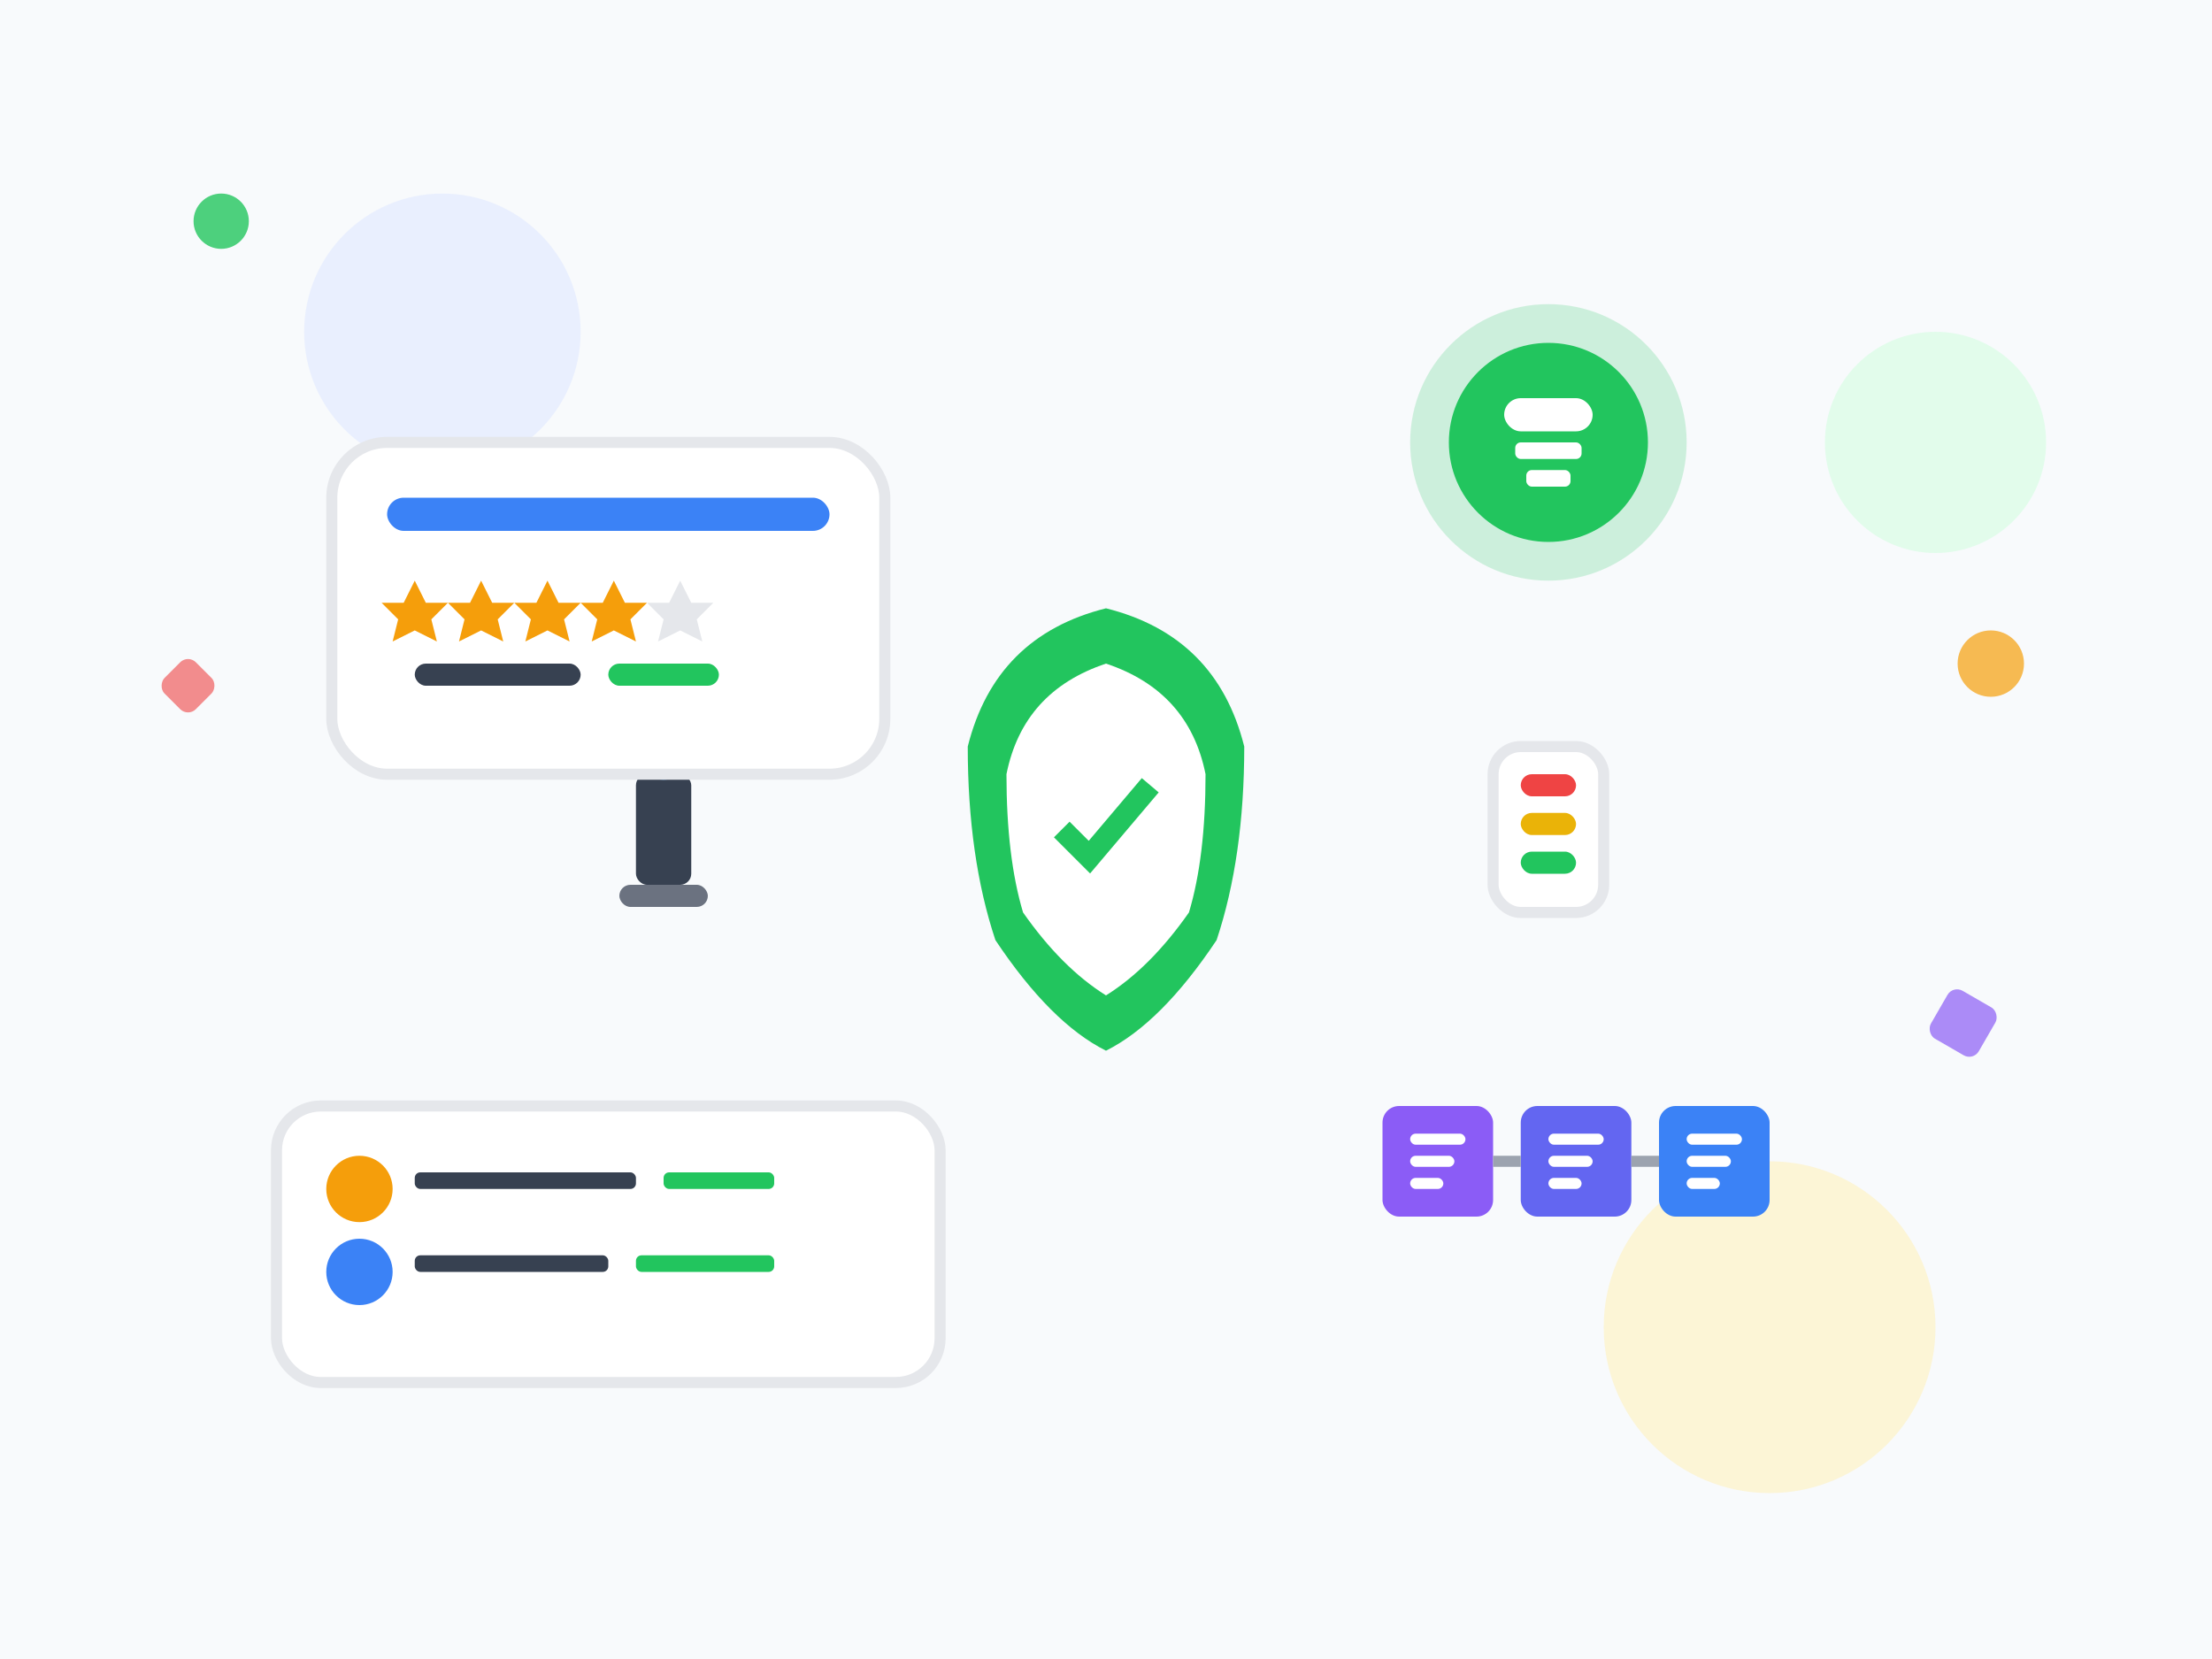<?xml version="1.0" encoding="UTF-8"?>
<svg width="400" height="300" viewBox="0 0 400 300" fill="none" xmlns="http://www.w3.org/2000/svg">
  <!-- Background -->
  <rect width="400" height="300" fill="#F8FAFC"/>
  
  <!-- Abstract background -->
  <circle cx="80" cy="60" r="25" fill="#E0E7FF" opacity="0.6"/>
  <circle cx="320" cy="240" r="30" fill="#FEF3C7" opacity="0.7"/>
  <circle cx="350" cy="80" r="20" fill="#DCFCE7" opacity="0.8"/>
  
  <!-- Main quality control concept -->
  <g transform="translate(200, 150)">
    <!-- Central quality shield -->
    <path d="M0 -40 Q-20 -35 -25 -15 Q-25 5 -20 20 Q-10 35 0 40 Q10 35 20 20 Q25 5 25 -15 Q20 -35 0 -40" fill="#22C55E"/>
    <path d="M0 -30 Q-15 -25 -18 -10 Q-18 5 -15 15 Q-8 25 0 30 Q8 25 15 15 Q18 5 18 -10 Q15 -25 0 -30" fill="#FFFFFF"/>
    
    <!-- Checkmark -->
    <path d="M-8 0 L-3 5 L8 -8" stroke="#22C55E" stroke-width="4" fill="none"/>
    
    <!-- Quality testing equipment -->
    <g transform="translate(-80, 0)">
      <!-- Microscope -->
      <rect x="-5" y="-10" width="10" height="20" rx="2" fill="#374151"/>
      <circle cx="0" cy="-15" r="6" fill="#60A5FA"/>
      <circle cx="0" cy="-15" r="3" fill="#FFFFFF"/>
      <rect x="-8" y="10" width="16" height="4" rx="2" fill="#6B7280"/>
    </g>
    
    <g transform="translate(80, 0)">
      <!-- Testing kit -->
      <rect x="-10" y="-15" width="20" height="30" rx="5" fill="#FFFFFF" stroke="#E5E7EB" stroke-width="2"/>
      <rect x="-5" y="-10" width="10" height="4" rx="2" fill="#EF4444"/>
      <rect x="-5" y="-3" width="10" height="4" rx="2" fill="#EAB308"/>
      <rect x="-5" y="4" width="10" height="4" rx="2" fill="#22C55E"/>
    </g>
  </g>
  
  <!-- Quality ratings -->
  <g transform="translate(60, 80)">
    <rect x="0" y="0" width="100" height="60" rx="10" fill="#FFFFFF" stroke="#E5E7EB" stroke-width="2"/>
    <rect x="10" y="10" width="80" height="6" rx="3" fill="#3B82F6"/>
    
    <!-- Star ratings -->
    <g transform="translate(15, 25)">
      <path d="M0 0 L2 4 L6 4 L3 7 L4 11 L0 9 L-4 11 L-3 7 L-6 4 L-2 4 Z" fill="#F59E0B"/>
      <path d="M12 0 L14 4 L18 4 L15 7 L16 11 L12 9 L8 11 L9 7 L6 4 L10 4 Z" fill="#F59E0B"/>
      <path d="M24 0 L26 4 L30 4 L27 7 L28 11 L24 9 L20 11 L21 7 L18 4 L22 4 Z" fill="#F59E0B"/>
      <path d="M36 0 L38 4 L42 4 L39 7 L40 11 L36 9 L32 11 L33 7 L30 4 L34 4 Z" fill="#F59E0B"/>
      <path d="M48 0 L50 4 L54 4 L51 7 L52 11 L48 9 L44 11 L45 7 L42 4 L46 4 Z" fill="#E5E7EB"/>
    </g>
    
    <!-- Rating text -->
    <rect x="15" y="40" width="30" height="4" rx="2" fill="#374151"/>
    <rect x="50" y="40" width="20" height="4" rx="2" fill="#22C55E"/>
  </g>
  
  <!-- Certification badges -->
  <g transform="translate(280, 80)">
    <!-- FSSAI badge -->
    <circle cx="0" cy="0" r="25" fill="#22C55E" opacity="0.2"/>
    <circle cx="0" cy="0" r="18" fill="#22C55E"/>
    <rect x="-8" y="-8" width="16" height="6" rx="3" fill="#FFFFFF"/>
    <rect x="-6" y="0" width="12" height="3" rx="1" fill="#FFFFFF"/>
    <rect x="-4" y="5" width="8" height="3" rx="1" fill="#FFFFFF"/>
  </g>
  
  <!-- Feedback system -->
  <g transform="translate(50, 200)">
    <rect x="0" y="0" width="120" height="50" rx="8" fill="#FFFFFF" stroke="#E5E7EB" stroke-width="2"/>
    
    <!-- Feedback items -->
    <circle cx="15" cy="15" r="6" fill="#F59E0B"/>
    <rect x="25" y="12" width="40" height="3" rx="1" fill="#374151"/>
    <rect x="70" y="12" width="20" height="3" rx="1" fill="#22C55E"/>
    
    <circle cx="15" cy="30" r="6" fill="#3B82F6"/>
    <rect x="25" y="27" width="35" height="3" rx="1" fill="#374151"/>
    <rect x="65" y="27" width="25" height="3" rx="1" fill="#22C55E"/>
  </g>
  
  <!-- Blockchain traceability -->
  <g transform="translate(250, 200)">
    <!-- Blockchain blocks -->
    <rect x="0" y="0" width="20" height="20" rx="3" fill="#8B5CF6"/>
    <rect x="25" y="0" width="20" height="20" rx="3" fill="#6366F1"/>
    <rect x="50" y="0" width="20" height="20" rx="3" fill="#3B82F6"/>
    
    <!-- Connection lines -->
    <path d="M20 10 L25 10" stroke="#9CA3AF" stroke-width="2"/>
    <path d="M45 10 L50 10" stroke="#9CA3AF" stroke-width="2"/>
    
    <!-- Block content -->
    <rect x="5" y="5" width="10" height="2" rx="1" fill="#FFFFFF"/>
    <rect x="5" y="9" width="8" height="2" rx="1" fill="#FFFFFF"/>
    <rect x="5" y="13" width="6" height="2" rx="1" fill="#FFFFFF"/>
    
    <rect x="30" y="5" width="10" height="2" rx="1" fill="#FFFFFF"/>
    <rect x="30" y="9" width="8" height="2" rx="1" fill="#FFFFFF"/>
    <rect x="30" y="13" width="6" height="2" rx="1" fill="#FFFFFF"/>
    
    <rect x="55" y="5" width="10" height="2" rx="1" fill="#FFFFFF"/>
    <rect x="55" y="9" width="8" height="2" rx="1" fill="#FFFFFF"/>
    <rect x="55" y="13" width="6" height="2" rx="1" fill="#FFFFFF"/>
  </g>
  
  <!-- Floating quality indicators -->
  <circle cx="40" cy="40" r="5" fill="#22C55E" opacity="0.8"/>
  <circle cx="360" cy="120" r="6" fill="#F59E0B" opacity="0.7"/>
  <rect x="30" y="120" width="8" height="8" rx="2" fill="#EF4444" opacity="0.6" transform="rotate(45 34 124)"/>
  <rect x="350" y="180" width="10" height="10" rx="2" fill="#8B5CF6" opacity="0.7" transform="rotate(30 355 185)"/>
</svg>
